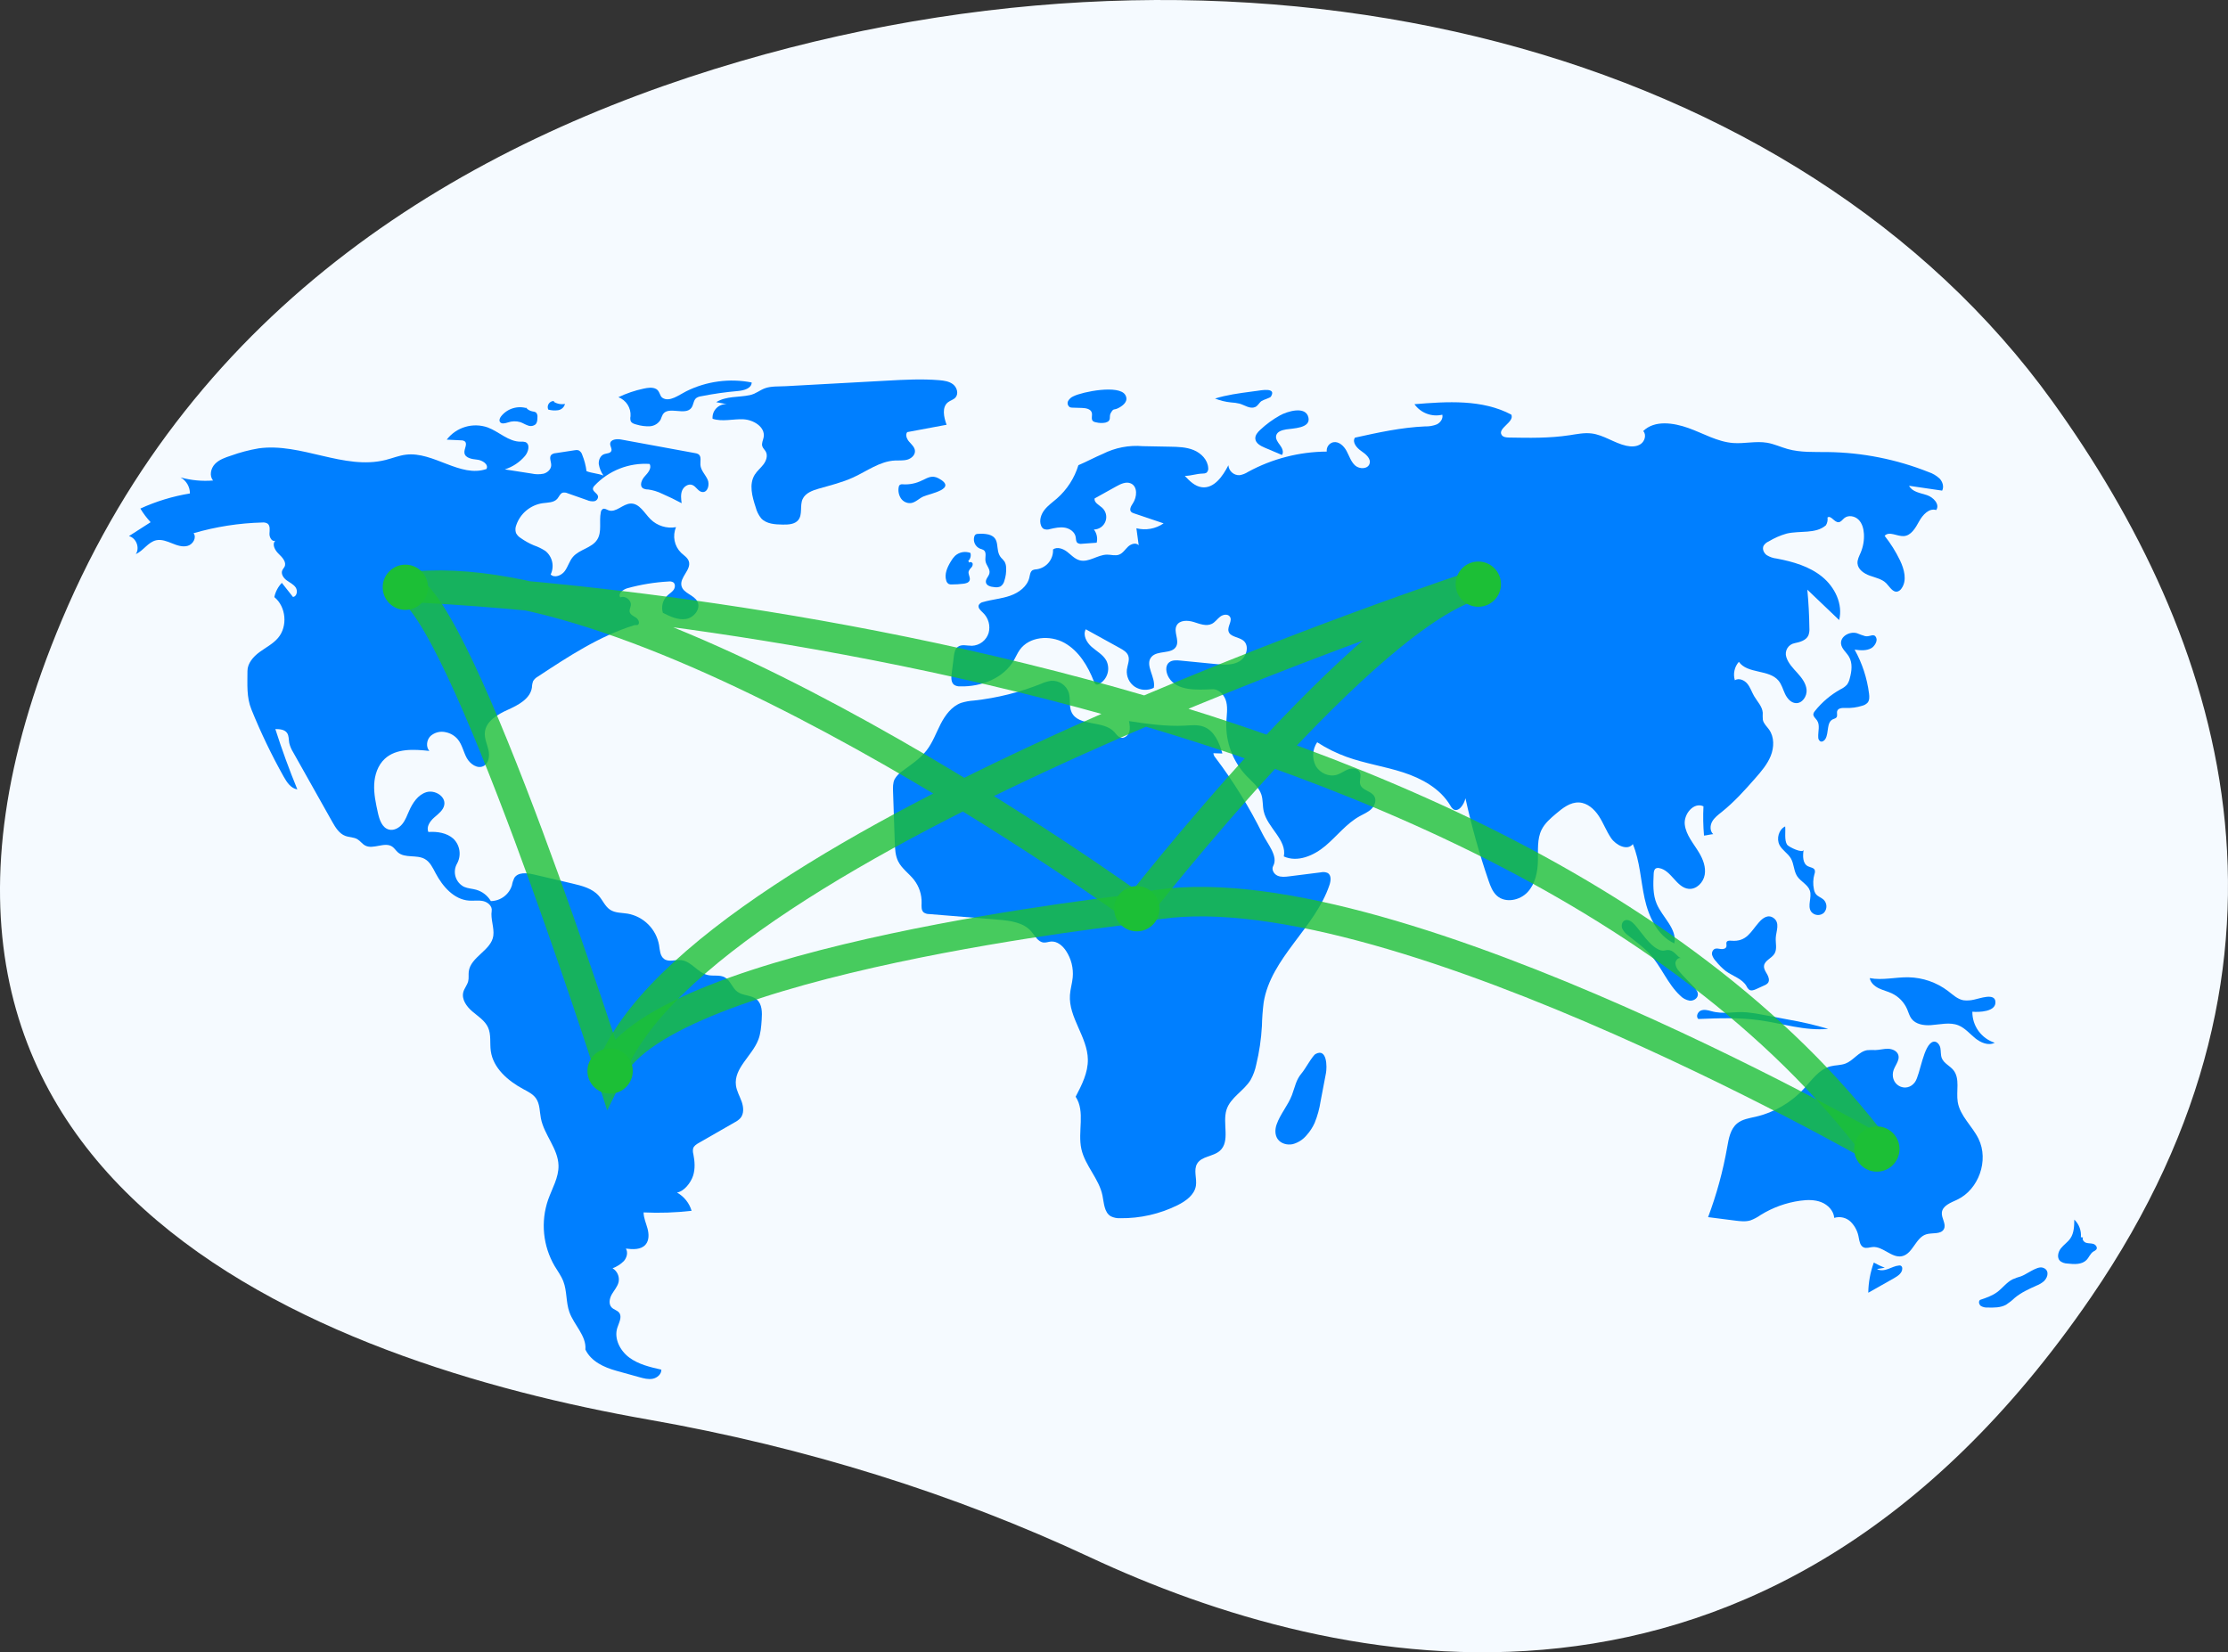 <svg width="151" height="112" viewBox="0 0 151 112" fill="none" xmlns="http://www.w3.org/2000/svg">
<rect x="0" y="0" width="151" height="112" fill="#333333" stroke="none"/>
<g clip-path="url(#clip0_2808_1274)">
<path d="M139.111 27.226C121.973 3.412 85.769 -6.248 50.164 4.156C31.341 9.656 13.192 20.677 4.197 42.016C-11.881 80.163 21.877 92.346 43.952 96.229C54.626 98.107 64.679 101.261 73.865 105.555C90.393 113.28 119.647 120.126 141.707 87.946C157.696 64.622 150.527 43.088 139.111 27.226Z" fill="#F5FAFF"/>
<path d="M39.75 31.937C39.702 31.559 39.605 31.188 39.461 30.834C39.443 30.768 39.411 30.705 39.367 30.651C39.323 30.598 39.269 30.553 39.207 30.522C39.124 30.5 39.038 30.5 38.955 30.519L37.66 30.717C37.552 30.722 37.448 30.762 37.365 30.831C37.196 31.009 37.362 31.294 37.357 31.538C37.351 31.813 37.107 32.036 36.842 32.109C36.571 32.164 36.292 32.16 36.023 32.099L34.213 31.818C34.746 31.648 35.221 31.332 35.582 30.906C35.821 30.624 35.947 30.098 35.603 29.965C35.501 29.936 35.394 29.928 35.289 29.939C34.469 29.946 33.823 29.262 33.055 28.974C32.564 28.802 32.031 28.789 31.532 28.937C31.032 29.086 30.593 29.388 30.276 29.801L31.241 29.848C31.331 29.843 31.421 29.866 31.497 29.916C31.709 30.089 31.446 30.422 31.476 30.694C31.515 31.047 31.984 31.122 32.337 31.158C32.691 31.193 33.139 31.48 32.969 31.792C31.192 32.403 29.384 30.597 27.518 30.819C27.045 30.875 26.599 31.061 26.138 31.177C23.321 31.889 20.409 29.99 17.531 30.392C16.891 30.501 16.262 30.667 15.652 30.887C15.26 31.015 14.852 31.154 14.567 31.452C14.283 31.75 14.174 32.259 14.444 32.571C13.701 32.632 12.953 32.561 12.235 32.361C12.429 32.469 12.59 32.627 12.702 32.818C12.814 33.01 12.873 33.228 12.871 33.45C11.711 33.639 10.581 33.983 9.513 34.473C9.712 34.804 9.945 35.114 10.208 35.397L8.739 36.34C9.235 36.464 9.492 37.14 9.203 37.562C9.718 37.334 10.037 36.742 10.587 36.622C10.947 36.544 11.314 36.691 11.656 36.829C11.998 36.968 12.374 37.102 12.728 36.998C13.082 36.894 13.343 36.436 13.118 36.144C14.631 35.703 16.195 35.459 17.771 35.418C17.892 35.403 18.015 35.426 18.123 35.485C18.328 35.627 18.274 35.934 18.263 36.183C18.252 36.432 18.446 36.759 18.669 36.647C18.407 36.874 18.631 37.301 18.883 37.54C19.134 37.779 19.438 38.108 19.284 38.419C19.243 38.5 19.175 38.565 19.137 38.647C19.022 38.888 19.204 39.17 19.418 39.33C19.631 39.49 19.893 39.602 20.042 39.825C20.19 40.047 20.123 40.435 19.857 40.466L19.102 39.509C18.844 39.776 18.668 40.111 18.592 40.474C19.393 41.127 19.513 42.458 18.843 43.244C18.501 43.646 18.014 43.89 17.588 44.203C17.163 44.517 16.77 44.963 16.771 45.49C16.773 46.402 16.698 47.249 17.041 48.094C17.671 49.652 18.399 51.169 19.221 52.636C19.437 53.022 19.715 53.444 20.152 53.51C19.6 52.168 19.103 50.804 18.661 49.42C18.949 49.421 19.282 49.444 19.45 49.677C19.59 49.87 19.56 50.132 19.604 50.366C19.659 50.593 19.751 50.809 19.876 51.006L22.513 55.697C22.732 56.086 22.983 56.503 23.401 56.661C23.668 56.761 23.977 56.742 24.223 56.888C24.415 57.001 24.545 57.203 24.742 57.31C25.297 57.612 26.07 57.032 26.589 57.393C26.737 57.497 26.832 57.661 26.969 57.779C27.448 58.194 28.235 57.916 28.788 58.226C29.145 58.425 29.33 58.824 29.52 59.185C29.997 60.09 30.768 60.977 31.79 61.049C32.11 61.071 32.438 61.011 32.752 61.082C33.065 61.153 33.374 61.426 33.324 61.744C33.237 62.288 33.507 62.883 33.434 63.429C33.303 64.423 31.89 64.86 31.769 65.856C31.742 66.074 31.784 66.299 31.732 66.512C31.668 66.774 31.471 66.987 31.401 67.247C31.269 67.74 31.622 68.23 32.011 68.561C32.399 68.893 32.862 69.178 33.075 69.642C33.299 70.133 33.189 70.704 33.262 71.239C33.421 72.405 34.43 73.269 35.468 73.827C35.784 73.997 36.124 74.161 36.328 74.456C36.596 74.84 36.569 75.347 36.658 75.807C36.877 76.932 37.826 77.859 37.852 79.005C37.872 79.82 37.418 80.559 37.147 81.328C36.893 82.064 36.801 82.846 36.878 83.621C36.954 84.396 37.197 85.146 37.59 85.819C37.793 86.16 38.035 86.482 38.178 86.853C38.434 87.514 38.351 88.265 38.587 88.933C38.899 89.817 39.756 90.547 39.674 91.48C40.063 92.286 40.922 92.683 41.785 92.923L43.333 93.353C43.63 93.435 43.939 93.518 44.241 93.459C44.543 93.399 44.831 93.149 44.823 92.842C44.064 92.671 43.281 92.489 42.655 92.027C42.029 91.565 41.6 90.743 41.838 90.003C41.948 89.66 42.182 89.263 41.96 88.98C41.832 88.818 41.599 88.775 41.455 88.627C41.231 88.396 41.308 88.008 41.469 87.729C41.63 87.451 41.864 87.202 41.928 86.887C41.961 86.71 41.939 86.528 41.866 86.365C41.792 86.201 41.67 86.064 41.516 85.972C41.803 85.864 42.064 85.697 42.282 85.481C42.483 85.251 42.577 84.897 42.418 84.636C42.889 84.696 43.444 84.725 43.753 84.365C44 84.078 43.983 83.649 43.886 83.283C43.788 82.918 43.623 82.563 43.618 82.184C44.704 82.236 45.792 82.199 46.872 82.074C46.716 81.549 46.361 81.105 45.883 80.837C46.372 80.754 46.817 80.17 46.972 79.699C47.126 79.229 47.087 78.716 46.991 78.23C46.955 78.105 46.95 77.973 46.977 77.845C47.032 77.67 47.204 77.563 47.364 77.471L49.791 76.079C49.936 76.007 50.067 75.91 50.179 75.793C50.434 75.495 50.396 75.045 50.266 74.675C50.135 74.306 49.927 73.958 49.877 73.57C49.727 72.407 50.972 71.574 51.393 70.48C51.558 70.051 51.591 69.584 51.623 69.125C51.658 68.633 51.66 68.061 51.281 67.743C50.918 67.439 50.351 67.507 49.971 67.224C49.623 66.964 49.502 66.46 49.122 66.25C48.776 66.06 48.343 66.181 47.958 66.092C47.282 65.934 46.856 65.155 46.164 65.083C45.775 65.042 45.333 65.233 45.014 65.006C44.732 64.806 44.721 64.404 44.667 64.064C44.573 63.534 44.319 63.046 43.938 62.665C43.558 62.284 43.07 62.028 42.54 61.933C42.138 61.868 41.7 61.893 41.358 61.672C41.012 61.449 40.853 61.03 40.581 60.721C40.142 60.222 39.452 60.045 38.805 59.893L36.173 59.275C35.706 59.166 35.104 59.108 34.853 59.516C34.779 59.672 34.726 59.837 34.697 60.007C34.603 60.314 34.414 60.583 34.157 60.776C33.9 60.969 33.588 61.076 33.267 61.081C33.046 60.706 32.689 60.43 32.269 60.311C32.002 60.237 31.717 60.228 31.462 60.119C31.324 60.052 31.2 59.956 31.1 59.84C30.999 59.723 30.924 59.587 30.878 59.44C30.832 59.293 30.816 59.138 30.832 58.985C30.848 58.832 30.895 58.683 30.971 58.549C31.122 58.279 31.181 57.967 31.137 57.661C31.094 57.355 30.95 57.071 30.729 56.854C30.282 56.453 29.634 56.356 29.034 56.396C28.877 56.054 29.14 55.667 29.423 55.419C29.706 55.17 30.05 54.925 30.112 54.553C30.209 53.969 29.462 53.525 28.895 53.699C28.328 53.873 27.966 54.423 27.727 54.966C27.589 55.277 27.473 55.605 27.256 55.867C27.039 56.129 26.691 56.317 26.361 56.233C25.894 56.114 25.713 55.56 25.61 55.09C25.471 54.459 25.332 53.819 25.361 53.174C25.39 52.529 25.608 51.867 26.084 51.43C26.86 50.718 28.051 50.788 29.099 50.902C28.852 50.623 28.913 50.154 29.177 49.892C29.317 49.768 29.485 49.68 29.667 49.635C29.849 49.59 30.038 49.591 30.22 49.636C30.535 49.702 30.82 49.871 31.027 50.118C31.325 50.481 31.409 50.97 31.634 51.381C31.86 51.793 32.365 52.144 32.78 51.923C33.137 51.732 33.194 51.237 33.105 50.842C33.016 50.447 32.827 50.063 32.859 49.659C32.921 48.889 33.72 48.426 34.426 48.108C35.131 47.791 35.939 47.365 36.051 46.6C36.055 46.45 36.083 46.303 36.135 46.162C36.213 46.038 36.322 45.936 36.45 45.865C38.509 44.507 40.603 43.131 42.956 42.389C43.078 42.35 43.093 42.393 43.218 42.363C43.392 42.262 43.276 41.983 43.109 41.871C42.942 41.758 42.718 41.672 42.675 41.475C42.644 41.331 42.73 41.189 42.752 41.042C42.806 40.683 42.375 40.35 42.041 40.494C41.852 40.244 42.226 39.954 42.528 39.871C43.436 39.621 44.369 39.469 45.309 39.417C45.418 39.4 45.529 39.419 45.626 39.471C45.784 39.58 45.763 39.831 45.651 39.987C45.539 40.143 45.365 40.24 45.226 40.373C45.073 40.521 44.965 40.708 44.912 40.914C44.858 41.12 44.863 41.336 44.925 41.539C45.416 41.789 45.949 42.045 46.493 41.958C47.037 41.87 47.52 41.26 47.264 40.772C47.026 40.319 46.311 40.216 46.188 39.719C46.044 39.136 46.87 38.619 46.684 38.048C46.602 37.798 46.353 37.651 46.161 37.471C45.936 37.25 45.782 36.966 45.721 36.656C45.659 36.346 45.693 36.025 45.818 35.734C45.507 35.789 45.187 35.769 44.885 35.674C44.583 35.58 44.308 35.415 44.083 35.192C43.668 34.774 43.337 34.114 42.747 34.133C42.206 34.15 41.74 34.78 41.235 34.588C41.11 34.541 40.979 34.444 40.858 34.501C40.819 34.526 40.786 34.56 40.761 34.601C40.737 34.641 40.722 34.686 40.718 34.733C40.59 35.347 40.811 36.046 40.476 36.576C40.111 37.153 39.268 37.233 38.826 37.754C38.587 38.036 38.494 38.417 38.273 38.715C38.053 39.012 37.585 39.202 37.32 38.942C37.45 38.675 37.486 38.372 37.421 38.082C37.356 37.793 37.195 37.533 36.963 37.347C36.718 37.187 36.453 37.059 36.175 36.964C35.865 36.833 35.57 36.669 35.295 36.474C35.157 36.392 35.045 36.272 34.971 36.129C34.913 35.95 34.921 35.757 34.994 35.583C35.128 35.199 35.364 34.859 35.678 34.599C35.992 34.34 36.37 34.17 36.773 34.11C37.126 34.062 37.535 34.079 37.769 33.811C37.892 33.669 37.957 33.455 38.136 33.397C38.25 33.374 38.369 33.389 38.475 33.439L39.789 33.901C39.936 33.967 40.098 33.994 40.258 33.978C40.337 33.968 40.41 33.927 40.461 33.866C40.512 33.804 40.537 33.725 40.532 33.645C40.49 33.427 40.154 33.322 40.185 33.102C40.202 33.031 40.241 32.967 40.295 32.918C40.77 32.413 41.35 32.02 41.995 31.766C42.639 31.512 43.332 31.403 44.023 31.448C44.189 31.72 43.927 32.042 43.709 32.275C43.49 32.507 43.315 32.922 43.579 33.101C43.687 33.156 43.807 33.183 43.929 33.179C44.253 33.223 44.567 33.319 44.861 33.462C45.315 33.659 45.761 33.875 46.198 34.11C46.159 33.822 46.122 33.519 46.231 33.25C46.34 32.981 46.651 32.77 46.922 32.875C47.183 32.976 47.317 33.321 47.595 33.353C47.967 33.395 48.113 32.847 47.958 32.508C47.803 32.169 47.496 31.884 47.47 31.512C47.453 31.261 47.549 30.95 47.348 30.797C47.276 30.752 47.195 30.723 47.111 30.715L42.095 29.793C41.797 29.738 41.367 29.78 41.354 30.082C41.346 30.251 41.497 30.418 41.43 30.573C41.359 30.738 41.125 30.723 40.954 30.782C40.689 30.872 40.556 31.186 40.582 31.465C40.629 31.741 40.736 32.004 40.896 32.235C40.57 32.098 40.076 32.073 39.75 31.937Z" fill="#007FFF"/>
<path d="M35.747 27.685C35.431 27.581 35.09 27.576 34.771 27.672C34.452 27.767 34.17 27.958 33.963 28.219C33.88 28.328 33.811 28.477 33.88 28.595C33.979 28.763 34.232 28.697 34.418 28.637C34.692 28.539 34.99 28.532 35.268 28.616C35.443 28.676 35.599 28.782 35.775 28.84C35.86 28.875 35.954 28.887 36.046 28.874C36.137 28.861 36.224 28.823 36.295 28.764C36.416 28.641 36.423 28.45 36.424 28.278C36.432 28.221 36.427 28.162 36.41 28.107C36.393 28.051 36.364 28 36.324 27.957C36.254 27.917 36.175 27.893 36.094 27.889C35.912 27.856 35.748 27.76 35.629 27.618" fill="#007FFF"/>
<path d="M37.556 27.183C37.485 27.179 37.415 27.193 37.351 27.224C37.288 27.256 37.233 27.303 37.193 27.361C37.153 27.419 37.128 27.487 37.122 27.558C37.116 27.628 37.128 27.699 37.157 27.764C37.374 27.823 37.601 27.838 37.824 27.807C37.936 27.79 38.039 27.74 38.123 27.664C38.206 27.588 38.264 27.489 38.291 27.38C38.028 27.428 37.757 27.376 37.53 27.235" fill="#007FFF"/>
<path d="M43.624 26.343C43.032 26.468 42.458 26.663 41.912 26.924C42.169 27.023 42.388 27.201 42.536 27.433C42.684 27.666 42.753 27.939 42.733 28.214C42.71 28.319 42.713 28.429 42.741 28.533C42.804 28.685 42.986 28.742 43.147 28.781C43.434 28.869 43.735 28.907 44.036 28.895C44.186 28.887 44.332 28.842 44.461 28.763C44.589 28.685 44.696 28.576 44.772 28.446C44.815 28.322 44.866 28.202 44.925 28.084C45.309 27.5 46.449 28.207 46.861 27.642C47.007 27.443 46.993 27.144 47.183 26.986C47.281 26.918 47.394 26.875 47.513 26.861C48.342 26.696 49.18 26.577 50.022 26.504C50.421 26.469 50.941 26.326 50.944 25.926C49.441 25.631 47.883 25.841 46.511 26.522C46.017 26.769 45.364 27.289 44.888 26.961C44.709 26.838 44.718 26.508 44.473 26.37C44.222 26.229 43.89 26.286 43.624 26.343Z" fill="#007FFF"/>
<path d="M48.539 27.261L49.245 27.396C49.115 27.39 48.985 27.412 48.865 27.46C48.744 27.509 48.635 27.582 48.545 27.676C48.455 27.769 48.386 27.881 48.342 28.003C48.299 28.126 48.282 28.256 48.293 28.385C48.954 28.606 49.674 28.391 50.37 28.421C51.066 28.45 51.876 28.946 51.757 29.632C51.721 29.839 51.601 30.046 51.664 30.247C51.707 30.388 51.832 30.488 51.902 30.617C52.048 30.887 51.931 31.229 51.747 31.475C51.562 31.721 51.314 31.917 51.151 32.178C50.748 32.827 50.977 33.666 51.218 34.392C51.287 34.666 51.415 34.922 51.593 35.141C51.949 35.519 52.529 35.552 53.049 35.559C53.427 35.565 53.86 35.546 54.099 35.254C54.411 34.872 54.193 34.276 54.398 33.828C54.585 33.421 55.06 33.247 55.491 33.123C56.28 32.896 57.084 32.703 57.83 32.361C58.757 31.935 59.622 31.272 60.641 31.217C60.926 31.202 61.219 31.235 61.494 31.157C61.769 31.079 62.031 30.842 62.01 30.557C61.992 30.313 61.786 30.134 61.625 29.951C61.464 29.767 61.337 29.485 61.485 29.291L64.154 28.793C63.965 28.279 63.818 27.6 64.252 27.265C64.409 27.144 64.619 27.096 64.753 26.95C64.98 26.701 64.866 26.272 64.603 26.06C64.34 25.848 63.985 25.799 63.648 25.771C62.478 25.674 61.301 25.738 60.129 25.802C57.837 25.927 55.545 26.053 53.252 26.178C52.791 26.204 52.258 26.165 51.835 26.322C51.477 26.455 51.222 26.7 50.812 26.785C50.056 26.944 49.224 26.837 48.539 27.261Z" fill="#007FFF"/>
<path d="M61.178 32.829C61.106 32.818 61.033 32.834 60.973 32.876C60.933 32.919 60.91 32.975 60.906 33.034C60.861 33.293 60.915 33.56 61.058 33.781C61.131 33.89 61.232 33.977 61.35 34.033C61.468 34.09 61.599 34.114 61.729 34.102C62.047 34.062 62.281 33.791 62.573 33.659C63.023 33.456 64.934 33.139 63.612 32.425C63.157 32.18 62.862 32.397 62.503 32.559C62.094 32.767 61.636 32.861 61.178 32.829Z" fill="#007FFF"/>
<path d="M72.76 26.858C72.606 26.921 72.477 27.033 72.393 27.177C72.355 27.25 72.346 27.336 72.368 27.415C72.391 27.495 72.443 27.562 72.514 27.605C72.572 27.625 72.633 27.635 72.694 27.633L73.322 27.652C73.589 27.66 73.922 27.717 73.994 27.973C74.047 28.164 73.928 28.409 74.072 28.545C74.133 28.593 74.207 28.622 74.285 28.628C74.492 28.681 74.708 28.688 74.918 28.648C75.374 28.526 75.135 28.248 75.278 28C75.499 27.62 75.46 27.85 75.848 27.633C76.135 27.472 76.505 27.181 76.266 26.772C75.85 26.06 73.374 26.552 72.76 26.858Z" fill="#007FFF"/>
<path d="M85.152 26.5L84.788 26.549C83.966 26.658 83.139 26.769 82.347 27.015C82.69 27.151 83.049 27.239 83.416 27.277C83.618 27.287 83.818 27.316 84.015 27.362C84.365 27.466 84.717 27.735 85.055 27.597C85.264 27.512 85.333 27.294 85.506 27.179C85.626 27.099 86.081 26.97 86.131 26.889C86.542 26.239 85.468 26.458 85.152 26.5Z" fill="#007FFF"/>
<path d="M86.753 28.155C86.266 28.427 85.814 28.757 85.408 29.139C85.237 29.299 85.062 29.499 85.077 29.734C85.098 30.045 85.43 30.226 85.718 30.347L86.883 30.84C87.025 30.641 86.895 30.366 86.749 30.171C86.603 29.975 86.429 29.749 86.494 29.514C86.567 29.245 86.895 29.154 87.17 29.107C87.618 29.032 88.827 29.038 88.681 28.317C88.51 27.468 87.203 27.904 86.753 28.155Z" fill="#007FFF"/>
<path d="M86.519 76.227C86.408 76.548 86.397 76.926 86.589 77.206C86.805 77.52 87.236 77.637 87.609 77.558C87.98 77.459 88.311 77.246 88.555 76.95C88.778 76.702 88.962 76.421 89.099 76.116C89.291 75.643 89.427 75.148 89.503 74.642L89.865 72.745C89.945 72.321 89.942 71.021 89.162 71.445C88.949 71.561 88.455 72.474 88.231 72.733C87.829 73.2 87.776 73.653 87.564 74.219C87.298 74.927 86.764 75.518 86.519 76.227Z" fill="#007FFF"/>
<path d="M127.738 85.935C127.482 85.836 127.235 85.718 126.996 85.583C126.757 86.239 126.63 86.931 126.62 87.629L128.368 86.641C128.631 86.493 128.929 86.287 128.923 85.985C128.925 85.948 128.918 85.91 128.901 85.877C128.884 85.844 128.858 85.816 128.826 85.796C128.787 85.781 128.745 85.776 128.704 85.782C128.445 85.803 128.208 85.931 127.964 86.019C127.72 86.108 127.434 86.154 127.21 86.023" fill="#007FFF"/>
<path d="M136.956 86.522C136.764 86.574 136.577 86.641 136.395 86.722C135.994 86.926 135.722 87.313 135.361 87.582C135.015 87.838 134.6 87.979 134.192 88.116C134.072 88.222 134.127 88.436 134.257 88.529C134.397 88.608 134.558 88.644 134.719 88.632C135.143 88.642 135.589 88.646 135.961 88.441C136.17 88.306 136.366 88.151 136.545 87.978C136.979 87.616 137.501 87.377 138.017 87.147C138.205 87.076 138.378 86.972 138.53 86.841C138.854 86.522 138.877 86.029 138.409 85.921C138.031 85.833 137.316 86.405 136.956 86.522Z" fill="#007FFF"/>
<path d="M141.029 83.865C141.05 83.645 141.02 83.424 140.943 83.217C140.866 83.011 140.743 82.824 140.583 82.672C140.578 83.112 140.565 83.58 140.317 83.943C140.141 84.202 139.864 84.376 139.671 84.623C139.478 84.87 139.392 85.26 139.619 85.477C139.764 85.587 139.94 85.647 140.122 85.65C140.573 85.703 141.095 85.732 141.411 85.407C141.584 85.229 141.668 84.966 141.878 84.836C141.957 84.803 142.027 84.753 142.083 84.689C142.17 84.551 142.032 84.369 141.877 84.32C141.721 84.27 141.55 84.293 141.394 84.246C141.237 84.199 141.094 84.023 141.174 83.881" fill="#007FFF"/>
<path d="M133.79 67.76C133.553 67.818 133.308 67.832 133.067 67.803C132.665 67.729 132.353 67.427 132.029 67.179C131.258 66.594 130.322 66.267 129.353 66.246C128.473 66.229 127.584 66.468 126.719 66.301C126.775 66.615 127.044 66.851 127.331 66.991C127.618 67.13 127.935 67.201 128.223 67.338C128.685 67.56 129.051 67.94 129.255 68.41C129.348 68.626 129.406 68.862 129.547 69.051C129.835 69.437 130.38 69.522 130.861 69.49C131.488 69.449 132.143 69.269 132.726 69.502C133.173 69.681 133.492 70.071 133.865 70.374C134.237 70.678 134.762 70.903 135.19 70.684C134.746 70.54 134.359 70.258 134.086 69.88C133.813 69.501 133.669 69.045 133.674 68.579C134.094 68.617 135.303 68.602 135.237 67.89C135.182 67.286 134.15 67.695 133.79 67.76Z" fill="#007FFF"/>
<path d="M128.299 72.671C128.374 72.263 128.781 71.902 128.654 71.507C128.567 71.234 128.249 71.099 127.962 71.092C127.675 71.085 127.393 71.171 127.106 71.179C126.919 71.169 126.731 71.172 126.545 71.187C125.974 71.281 125.623 71.877 125.086 72.089C124.759 72.218 124.392 72.194 124.052 72.283C123.281 72.485 122.793 73.213 122.254 73.8C121.383 74.744 120.248 75.405 118.996 75.697C118.558 75.798 118.086 75.863 117.738 76.148C117.276 76.524 117.162 77.17 117.06 77.756C116.776 79.376 116.342 80.965 115.764 82.504L117.596 82.738C117.944 82.782 118.305 82.826 118.64 82.723C118.884 82.631 119.115 82.508 119.327 82.357C120.143 81.852 121.056 81.522 122.007 81.391C122.486 81.326 122.989 81.314 123.439 81.492C123.889 81.67 124.276 82.073 124.313 82.555C124.508 82.495 124.715 82.488 124.913 82.536C125.111 82.584 125.293 82.685 125.438 82.828C125.725 83.12 125.912 83.494 125.975 83.898C126.023 84.149 126.071 84.448 126.304 84.553C126.493 84.639 126.711 84.547 126.918 84.53C127.622 84.474 128.207 85.294 128.899 85.153C129.641 85.001 129.823 83.891 130.547 83.669C130.963 83.541 131.547 83.697 131.746 83.31C131.921 82.97 131.571 82.577 131.607 82.196C131.652 81.726 132.206 81.527 132.634 81.327C134.107 80.636 134.807 78.655 134.093 77.195C133.67 76.329 132.837 75.648 132.683 74.697C132.565 73.965 132.854 73.112 132.387 72.536C132.149 72.243 131.747 72.082 131.605 71.732C131.516 71.512 131.552 71.262 131.504 71.03C131.456 70.797 131.253 70.554 131.023 70.615C130.356 70.79 130.143 72.848 129.786 73.348C129.243 74.108 128.128 73.607 128.299 72.671Z" fill="#007FFF"/>
<path d="M115.967 68.538C115.739 68.474 115.49 68.411 115.272 68.502C115.053 68.594 114.925 68.914 115.101 69.073C116.473 69.019 117.853 68.966 119.213 69.153C120.78 69.367 122.33 69.898 123.904 69.742C123.005 69.477 122.091 69.265 121.167 69.107L119.627 68.814C119.213 68.727 118.796 68.663 118.375 68.62C117.496 68.548 116.831 68.78 115.967 68.538Z" fill="#007FFF"/>
<path d="M117.34 63.767C117.226 63.758 117.085 63.75 117.026 63.847C116.97 63.941 117.034 64.064 117.004 64.169C116.963 64.312 116.775 64.349 116.627 64.329C116.479 64.31 116.32 64.263 116.189 64.334C116.122 64.38 116.072 64.445 116.046 64.521C116.02 64.597 116.02 64.68 116.045 64.756C116.098 64.908 116.185 65.046 116.298 65.16C116.492 65.404 116.713 65.625 116.956 65.819C117.428 66.166 118.067 66.334 118.363 66.838C118.405 66.936 118.47 67.023 118.551 67.091C118.694 67.181 118.88 67.112 119.033 67.043L119.571 66.797C119.668 66.762 119.755 66.703 119.823 66.626C119.946 66.46 119.87 66.223 119.767 66.043C119.664 65.864 119.532 65.678 119.554 65.473C119.593 65.106 120.066 64.966 120.26 64.652C120.456 64.336 120.328 63.928 120.351 63.557C120.377 63.123 120.65 62.559 120.211 62.234C119.837 61.959 119.48 62.213 119.212 62.518C118.647 63.159 118.38 63.854 117.34 63.767Z" fill="#007FFF"/>
<path d="M120.606 57.283C120.789 57.634 121.172 57.843 121.373 58.185C121.59 58.556 121.565 59.035 121.8 59.394C122.042 59.763 122.528 59.959 122.664 60.378C122.812 60.836 122.476 61.392 122.744 61.792C122.794 61.857 122.856 61.912 122.928 61.951C123.001 61.991 123.08 62.016 123.162 62.023C123.244 62.031 123.327 62.021 123.405 61.995C123.483 61.969 123.555 61.927 123.616 61.872C123.728 61.749 123.789 61.587 123.784 61.421C123.779 61.255 123.709 61.097 123.589 60.981C123.431 60.837 123.203 60.774 123.071 60.606C123.002 60.509 122.956 60.397 122.937 60.279C122.865 59.941 122.876 59.589 122.97 59.256C123.006 59.171 123.015 59.078 122.996 58.988C122.937 58.815 122.702 58.803 122.538 58.723C122.164 58.541 122.173 58.014 122.239 57.604C122.195 57.877 121.221 57.413 121.119 57.258C120.917 56.951 121.027 56.358 120.987 56.019C120.55 56.23 120.381 56.853 120.606 57.283Z" fill="#007FFF"/>
<path d="M110.796 62.686C110.617 62.485 110.346 62.275 110.105 62.396C109.921 62.488 109.871 62.742 109.943 62.935C110.03 63.122 110.166 63.283 110.335 63.401C110.837 63.815 111.377 64.188 111.816 64.669C112.599 65.529 113.015 66.69 113.867 67.482C114.039 67.666 114.266 67.789 114.513 67.831C114.762 67.855 115.041 67.696 115.069 67.448C115.093 67.244 114.95 67.062 114.811 66.911C114.48 66.551 114.118 66.22 113.805 65.844C113.66 65.7 113.57 65.511 113.548 65.308C113.546 65.105 113.731 64.894 113.927 64.944C113.688 64.883 113.511 64.486 113.161 64.411C112.868 64.348 112.797 64.529 112.448 64.38C111.784 64.095 111.262 63.206 110.796 62.686Z" fill="#007FFF"/>
<path d="M126.419 43.124C126.228 43.068 126.041 43.001 125.857 42.924C125.363 42.776 124.71 43.138 124.776 43.649C124.82 43.988 125.136 44.216 125.31 44.511C125.569 44.947 125.5 45.5 125.364 45.989C125.331 46.14 125.267 46.283 125.178 46.409C125.052 46.543 124.902 46.651 124.735 46.727C124.069 47.1 123.481 47.599 123.004 48.196C122.952 48.251 122.916 48.319 122.899 48.392C122.876 48.565 123.049 48.69 123.147 48.834C123.365 49.154 123.208 49.583 123.229 49.969C123.226 50.023 123.237 50.078 123.26 50.127C123.284 50.176 123.32 50.219 123.365 50.25C123.496 50.317 123.652 50.204 123.723 50.075C123.959 49.648 123.781 48.962 124.224 48.756C124.308 48.717 124.41 48.7 124.466 48.627C124.554 48.51 124.469 48.337 124.514 48.198C124.581 47.989 124.868 47.979 125.088 47.989C125.467 48.005 125.846 47.954 126.208 47.84C126.349 47.806 126.478 47.732 126.578 47.626C126.711 47.46 126.699 47.226 126.672 47.016C126.54 45.969 126.208 44.958 125.695 44.036C126.084 44.086 126.507 44.129 126.843 43.926C127.031 43.813 127.257 43.474 127.164 43.243C127.016 42.878 126.75 43.185 126.419 43.124Z" fill="#007FFF"/>
<path d="M76.516 48.879C76.562 49.128 76.608 49.391 76.526 49.631C76.444 49.871 76.187 50.072 75.944 49.999C75.755 49.941 75.646 49.752 75.512 49.608C74.766 48.804 73.085 49.269 72.624 48.275C72.436 47.869 72.564 47.383 72.436 46.955C72.355 46.708 72.194 46.494 71.978 46.347C71.763 46.201 71.504 46.13 71.244 46.147C71.007 46.181 70.776 46.25 70.558 46.351C69.103 46.933 67.574 47.315 66.015 47.486C65.719 47.504 65.426 47.557 65.142 47.644C64.502 47.876 64.065 48.469 63.753 49.073C63.442 49.678 63.212 50.333 62.795 50.87C62.356 51.434 61.742 51.83 61.169 52.258C60.948 52.4 60.764 52.592 60.632 52.819C60.508 53.074 60.515 53.37 60.525 53.653L60.642 57.093C60.657 57.536 60.676 57.994 60.874 58.39C61.122 58.885 61.611 59.209 61.95 59.645C62.297 60.094 62.477 60.649 62.461 61.215C62.454 61.443 62.431 61.712 62.609 61.855C62.717 61.925 62.843 61.962 62.972 61.96L67.632 62.34C68.452 62.407 69.36 62.518 69.895 63.141C70.148 63.436 70.351 63.859 70.738 63.89C70.904 63.904 71.065 63.836 71.231 63.823C71.65 63.79 72.018 64.107 72.25 64.457C72.601 64.989 72.761 65.626 72.702 66.261C72.664 66.66 72.54 67.047 72.514 67.447C72.412 68.968 73.703 70.289 73.728 71.813C73.743 72.71 73.317 73.547 72.901 74.342C73.572 75.357 73.023 76.707 73.29 77.893C73.543 79.019 74.483 79.899 74.717 81.028C74.824 81.546 74.83 82.182 75.287 82.448C75.487 82.545 75.709 82.59 75.931 82.577C77.273 82.593 78.6 82.291 79.803 81.697C80.367 81.417 80.952 80.999 81.051 80.378C81.13 79.877 80.876 79.316 81.135 78.879C81.44 78.365 82.222 78.406 82.671 78.01C83.4 77.368 82.832 76.144 83.127 75.22C83.393 74.389 84.306 73.948 84.759 73.202C84.937 72.881 85.065 72.535 85.138 72.175C85.346 71.316 85.475 70.44 85.524 69.558C85.536 69.022 85.576 68.487 85.643 67.954C86.131 64.925 89.13 62.897 90.104 59.987C90.197 59.709 90.24 59.339 89.993 59.181C89.846 59.112 89.68 59.094 89.521 59.132L87.373 59.403C87.106 59.436 86.823 59.468 86.579 59.357C86.333 59.246 86.158 58.937 86.288 58.702C86.653 58.042 85.902 57.208 85.569 56.532C84.671 54.711 83.601 52.979 82.375 51.36C82.297 51.277 82.248 51.17 82.235 51.056L82.845 51.077C82.639 50.339 82.299 49.532 81.582 49.262C81.178 49.11 80.73 49.163 80.299 49.187C79.063 49.254 77.739 49.068 76.516 48.879Z" fill="#007FFF"/>
<path d="M80.3 32.261C80.623 32.604 80.985 32.967 81.453 33.027C82.279 33.133 82.873 32.279 83.252 31.538C83.266 31.727 83.353 31.903 83.495 32.029C83.637 32.155 83.822 32.22 84.012 32.211C84.216 32.177 84.41 32.101 84.583 31.988C86.22 31.095 88.054 30.622 89.919 30.611C89.902 30.47 89.937 30.327 90.018 30.21C90.099 30.093 90.221 30.011 90.359 29.978C90.739 29.903 91.081 30.23 91.263 30.571C91.446 30.911 91.561 31.305 91.851 31.56C92.142 31.814 92.705 31.803 92.82 31.434C92.93 31.081 92.56 30.779 92.254 30.57C91.947 30.361 91.624 29.975 91.83 29.667C93.397 29.321 94.975 28.973 96.578 28.904C96.852 28.913 97.124 28.867 97.378 28.767C97.622 28.647 97.817 28.375 97.751 28.111C97.401 28.193 97.034 28.169 96.698 28.042C96.362 27.916 96.071 27.692 95.862 27.399C98.088 27.216 100.455 27.059 102.427 28.105C102.664 28.613 101.457 29.035 101.78 29.492C101.883 29.638 102.089 29.655 102.268 29.659C103.638 29.684 105.017 29.709 106.372 29.502C106.867 29.427 107.367 29.32 107.865 29.381C108.693 29.483 109.401 30.035 110.216 30.215C110.547 30.288 110.919 30.291 111.199 30.098C111.478 29.905 111.598 29.467 111.369 29.217C112.136 28.466 113.409 28.652 114.421 29.011C115.433 29.371 116.392 29.95 117.463 30.03C118.231 30.088 119.01 29.882 119.769 30.013C120.246 30.095 120.69 30.307 121.156 30.437C122.037 30.683 122.97 30.631 123.885 30.643C126.221 30.675 128.53 31.133 130.701 31.996C130.983 32.087 131.241 32.24 131.458 32.443C131.66 32.658 131.763 32.994 131.627 33.257L129.385 32.929C129.596 33.345 130.143 33.415 130.587 33.559C131.031 33.702 131.491 34.191 131.224 34.574C130.743 34.421 130.307 34.901 130.064 35.343C129.821 35.784 129.525 36.313 129.021 36.34C128.57 36.364 128.024 35.981 127.73 36.323C128.136 36.835 128.484 37.391 128.768 37.98C129.058 38.584 129.265 39.346 128.872 39.89C128.811 39.987 128.717 40.06 128.607 40.096C128.286 40.177 128.078 39.785 127.848 39.547C127.558 39.248 127.12 39.163 126.727 39.023C126.334 38.882 125.921 38.606 125.89 38.191C125.871 37.933 126.008 37.692 126.108 37.454C126.277 37.051 126.351 36.615 126.324 36.179C126.302 35.829 126.204 35.464 125.952 35.219C125.7 34.974 125.264 34.897 124.994 35.121C124.867 35.226 124.766 35.393 124.602 35.399C124.313 35.41 124.09 34.906 123.857 35.078C123.884 35.262 123.846 35.449 123.749 35.607C123.054 36.211 121.985 35.956 121.088 36.169C120.662 36.291 120.253 36.469 119.874 36.699C119.732 36.759 119.611 36.86 119.527 36.989C119.415 37.207 119.538 37.485 119.736 37.629C119.945 37.758 120.18 37.838 120.424 37.864C121.518 38.071 122.627 38.391 123.49 39.092C124.353 39.793 124.919 40.953 124.646 42.03L122.49 39.972C122.572 40.836 122.618 41.702 122.629 42.571C122.643 42.741 122.62 42.911 122.561 43.071C122.407 43.41 121.991 43.524 121.626 43.599C121.524 43.618 121.428 43.658 121.343 43.718C121.258 43.777 121.187 43.853 121.134 43.941C121.081 44.03 121.047 44.129 121.035 44.231C121.023 44.334 121.032 44.438 121.063 44.536C121.193 44.958 121.516 45.287 121.813 45.615C122.109 45.943 122.4 46.316 122.439 46.756C122.478 47.196 122.145 47.692 121.704 47.661C121.37 47.638 121.122 47.339 120.979 47.036C120.836 46.733 120.751 46.396 120.537 46.138C119.888 45.359 118.431 45.693 117.85 44.862C117.702 45.03 117.599 45.233 117.552 45.452C117.504 45.67 117.513 45.897 117.578 46.111C117.849 45.942 118.219 46.099 118.422 46.345C118.625 46.59 118.721 46.905 118.88 47.181C119.096 47.553 119.438 47.883 119.468 48.312C119.46 48.474 119.463 48.637 119.476 48.798C119.53 49.058 119.75 49.245 119.902 49.462C120.257 49.967 120.239 50.661 120.011 51.234C119.782 51.808 119.371 52.287 118.964 52.751C118.254 53.562 117.528 54.369 116.686 55.042C116.446 55.235 116.189 55.424 116.039 55.693C115.889 55.961 115.882 56.338 116.112 56.543C115.947 56.551 115.652 56.632 115.487 56.64C115.429 55.981 115.417 55.318 115.45 54.657C114.8 54.345 114.1 55.179 114.184 55.894C114.268 56.609 114.786 57.183 115.154 57.801C115.424 58.253 115.624 58.781 115.534 59.299C115.444 59.818 114.981 60.296 114.456 60.251C113.621 60.178 113.271 58.98 112.444 58.843C112.371 58.826 112.295 58.834 112.227 58.865C112.104 58.932 112.083 59.096 112.076 59.236C112.042 59.922 112.012 60.634 112.28 61.266C112.672 62.191 113.685 62.967 113.473 63.949C112.328 63.418 111.733 62.136 111.463 60.905C111.193 59.674 111.148 58.382 110.664 57.218C110.296 57.688 109.523 57.299 109.187 56.806C108.868 56.337 108.672 55.796 108.363 55.322C108.054 54.847 107.581 54.422 107.015 54.396C106.421 54.369 105.906 54.776 105.453 55.16C105.081 55.476 104.699 55.804 104.481 56.241C104.165 56.877 104.247 57.627 104.232 58.337C104.216 59.104 104.053 59.914 103.529 60.475C103.005 61.037 102.038 61.233 101.461 60.727C101.159 60.462 101.013 60.067 100.883 59.688C100.256 57.861 99.734 55.999 99.319 54.112C99.222 54.543 98.843 55.098 98.481 54.844C98.4 54.776 98.334 54.691 98.288 54.596C97.613 53.454 96.364 52.769 95.101 52.358C93.838 51.947 92.51 51.756 91.261 51.304C90.561 51.051 89.893 50.719 89.269 50.314C89.11 50.547 89.017 50.819 89 51.101C88.984 51.382 89.043 51.663 89.173 51.914C89.45 52.404 90.077 52.687 90.614 52.516C90.891 52.427 91.125 52.235 91.4 52.14C91.675 52.045 92.045 52.092 92.165 52.356C92.28 52.61 92.106 52.916 92.192 53.181C92.324 53.584 92.932 53.615 93.145 53.981C93.303 54.254 93.173 54.616 92.947 54.836C92.721 55.056 92.419 55.177 92.144 55.33C91.248 55.828 90.612 56.676 89.829 57.336C89.047 57.997 87.943 58.479 87.01 58.055C87.233 56.931 85.892 56.106 85.645 54.987C85.564 54.619 85.606 54.228 85.49 53.869C85.322 53.349 84.861 52.992 84.482 52.599C84.023 52.116 83.665 51.546 83.43 50.923C83.194 50.3 83.087 49.636 83.112 48.971C83.133 48.508 83.218 48.038 83.112 47.588C83.007 47.137 82.633 46.701 82.17 46.721C81.113 46.768 79.78 46.846 79.225 45.946C79.027 45.625 78.941 45.154 79.227 44.908C79.429 44.734 79.728 44.751 79.993 44.777L82.376 45.011C82.933 45.066 83.536 45.111 84.014 44.82C84.492 44.529 84.699 43.757 84.257 43.414C83.933 43.164 83.353 43.178 83.259 42.78C83.181 42.449 83.548 42.073 83.35 41.796C83.207 41.598 82.888 41.653 82.694 41.802C82.501 41.95 82.36 42.168 82.143 42.281C81.763 42.478 81.309 42.29 80.9 42.162C80.49 42.035 79.942 42.024 79.743 42.403C79.522 42.827 79.94 43.383 79.72 43.809C79.429 44.371 78.443 44.051 78.034 44.534C77.565 45.089 78.353 45.917 78.195 46.625C77.993 46.725 77.768 46.771 77.543 46.759C77.318 46.746 77.1 46.675 76.911 46.553C76.724 46.427 76.576 46.252 76.481 46.048C76.386 45.844 76.348 45.617 76.372 45.394C76.411 45.075 76.577 44.749 76.466 44.448C76.376 44.204 76.13 44.059 75.903 43.934L73.587 42.656C73.372 43.054 73.644 43.548 73.984 43.847C74.324 44.146 74.75 44.371 74.973 44.765C75.114 45.038 75.146 45.354 75.061 45.649C74.977 45.944 74.783 46.197 74.519 46.354C74.486 46.377 74.448 46.392 74.408 46.399C74.369 46.406 74.328 46.404 74.289 46.394C74.252 46.372 74.22 46.343 74.195 46.309C74.169 46.275 74.15 46.235 74.14 46.194C73.732 45.15 73.118 44.12 72.138 43.575C71.157 43.029 69.748 43.142 69.105 44.06C68.952 44.279 68.849 44.527 68.716 44.758C68.009 45.984 66.493 46.564 65.077 46.526C64.939 46.534 64.801 46.502 64.68 46.433C64.451 46.275 64.462 45.941 64.497 45.665L64.645 44.496C64.675 44.261 64.719 44.001 64.905 43.855C65.167 43.648 65.546 43.779 65.88 43.774C66.133 43.762 66.376 43.673 66.577 43.518C66.777 43.364 66.925 43.151 67.001 42.91C67.069 42.666 67.068 42.408 67 42.164C66.931 41.921 66.798 41.7 66.613 41.527C66.46 41.383 66.255 41.203 66.336 41.009C66.368 40.956 66.412 40.91 66.463 40.875C66.515 40.84 66.574 40.817 66.636 40.807C67.236 40.633 67.87 40.588 68.46 40.382C69.05 40.177 69.623 39.757 69.763 39.149C69.805 38.962 69.825 38.736 69.993 38.644C70.077 38.609 70.167 38.59 70.258 38.59C70.578 38.544 70.87 38.381 71.075 38.132C71.28 37.883 71.385 37.566 71.368 37.244C71.65 37.046 72.047 37.191 72.32 37.401C72.594 37.611 72.835 37.889 73.168 37.979C73.789 38.148 74.388 37.599 75.031 37.596C75.302 37.595 75.581 37.691 75.836 37.599C76.094 37.507 76.248 37.25 76.446 37.061C76.644 36.871 76.991 36.756 77.174 36.96L77.018 35.809C77.331 35.888 77.658 35.899 77.976 35.842C78.294 35.784 78.596 35.66 78.862 35.476L76.851 34.797C76.781 34.78 76.716 34.745 76.663 34.697C76.517 34.54 76.662 34.295 76.781 34.116C77.065 33.688 77.113 32.984 76.645 32.771C76.326 32.626 75.959 32.8 75.653 32.971L74.185 33.788C74.138 34.067 74.48 34.225 74.691 34.413C74.819 34.526 74.909 34.676 74.951 34.842C74.992 35.008 74.982 35.182 74.922 35.342C74.862 35.502 74.755 35.641 74.615 35.739C74.475 35.837 74.309 35.891 74.138 35.893C74.234 36.019 74.302 36.164 74.334 36.319C74.367 36.474 74.364 36.634 74.326 36.788L73.339 36.859C73.228 36.881 73.113 36.859 73.018 36.797C72.913 36.703 72.927 36.539 72.903 36.4C72.844 36.064 72.515 35.829 72.179 35.769C71.844 35.709 71.5 35.786 71.168 35.862C71.027 35.913 70.872 35.909 70.733 35.852C70.654 35.801 70.593 35.724 70.561 35.636C70.415 35.283 70.552 34.868 70.786 34.566C71.02 34.265 71.34 34.044 71.628 33.793C72.316 33.19 72.821 32.407 73.087 31.533C73.631 31.305 74.194 30.996 74.737 30.769C75.576 30.345 76.516 30.163 77.452 30.244L79.293 30.279C79.838 30.289 80.398 30.302 80.902 30.51C81.406 30.718 81.849 31.166 81.884 31.71C81.895 31.771 81.889 31.834 81.869 31.893C81.848 31.952 81.813 32.005 81.766 32.046C81.695 32.085 81.614 32.103 81.533 32.099C81.025 32.117 80.808 32.243 80.3 32.261Z" fill="#007FFF"/>
<path d="M65.623 38.023C65.695 37.956 65.746 37.869 65.772 37.774C65.798 37.678 65.797 37.577 65.77 37.482C65.595 37.415 65.404 37.398 65.22 37.432C65.035 37.467 64.865 37.553 64.726 37.679C64.617 37.789 64.523 37.913 64.447 38.048C64.205 38.443 63.99 38.913 64.131 39.354C64.142 39.402 64.163 39.447 64.192 39.487C64.222 39.527 64.258 39.561 64.301 39.586C64.364 39.611 64.431 39.622 64.499 39.617C64.766 39.617 65.032 39.6 65.296 39.568C65.459 39.548 65.647 39.502 65.71 39.352C65.793 39.153 65.593 38.928 65.651 38.722C65.69 38.629 65.748 38.546 65.822 38.478C65.858 38.444 65.886 38.402 65.904 38.355C65.921 38.308 65.927 38.258 65.922 38.208C65.898 38.111 65.749 38.056 65.696 38.141" fill="#007FFF"/>
<path d="M67.005 36.234C66.768 36.18 66.524 36.164 66.282 36.189C66.229 36.187 66.176 36.199 66.129 36.224C66.082 36.258 66.049 36.306 66.034 36.361C65.983 36.525 65.995 36.701 66.069 36.856C66.142 37.011 66.272 37.133 66.431 37.196C66.518 37.216 66.601 37.25 66.677 37.295C66.882 37.453 66.752 37.777 66.79 38.033C66.834 38.319 67.112 38.56 67.061 38.846C67.021 39.071 66.78 39.249 66.819 39.474C66.859 39.71 67.159 39.781 67.398 39.8C67.536 39.824 67.679 39.807 67.808 39.753C67.938 39.664 68.03 39.531 68.067 39.378C68.165 39.087 68.206 38.781 68.188 38.474C68.187 38.335 68.152 38.198 68.086 38.076C68.014 37.978 67.935 37.887 67.848 37.803C67.39 37.271 67.872 36.478 67.005 36.234Z" fill="#007FFF"/>
<path opacity="0.8" d="M127.202 77.887C127.202 77.887 92.141 57.791 77.046 61.598C77.046 61.598 45.057 65.036 41.349 72.599C41.349 72.599 31.18 40.867 27.473 39.809" stroke="#1CBF36" stroke-width="2" stroke-miterlimit="10"/>
<path opacity="0.8" d="M41.349 72.599C47.228 56.944 100.191 39.598 100.191 39.598C92.67 41.502 77.046 61.598 77.046 61.598C77.046 61.598 43.998 37.588 27.473 39.809C27.473 39.809 100.244 42.189 127.202 77.887" stroke="#1CBF36" stroke-width="2" stroke-miterlimit="10"/>
<path d="M27.473 41.343C28.321 41.343 29.009 40.656 29.009 39.809C29.009 38.962 28.321 38.276 27.473 38.276C26.625 38.276 25.937 38.962 25.937 39.809C25.937 40.656 26.625 41.343 27.473 41.343Z" fill="#1CBF36"/>
<path d="M41.349 74.132C42.198 74.132 42.885 73.446 42.885 72.599C42.885 71.752 42.198 71.065 41.349 71.065C40.501 71.065 39.813 71.752 39.813 72.599C39.813 73.446 40.501 74.132 41.349 74.132Z" fill="#1CBF36"/>
<path d="M100.191 41.131C101.039 41.131 101.727 40.445 101.727 39.598C101.727 38.751 101.039 38.064 100.191 38.064C99.343 38.064 98.655 38.751 98.655 39.598C98.655 40.445 99.343 41.131 100.191 41.131Z" fill="#1CBF36"/>
<path d="M127.202 79.421C128.05 79.421 128.738 78.734 128.738 77.887C128.738 77.04 128.05 76.354 127.202 76.354C126.354 76.354 125.666 77.04 125.666 77.887C125.666 78.734 126.354 79.421 127.202 79.421Z" fill="#1CBF36"/>
<path d="M77.046 63.132C77.895 63.132 78.582 62.445 78.582 61.598C78.582 60.751 77.895 60.065 77.046 60.065C76.198 60.065 75.51 60.751 75.51 61.598C75.51 62.445 76.198 63.132 77.046 63.132Z" fill="#1CBF36"/>
</g>
<defs>
<clipPath id="clip0_2808_1274">
<rect width="151" height="112" fill="white"/>
</clipPath>
</defs>
</svg>
